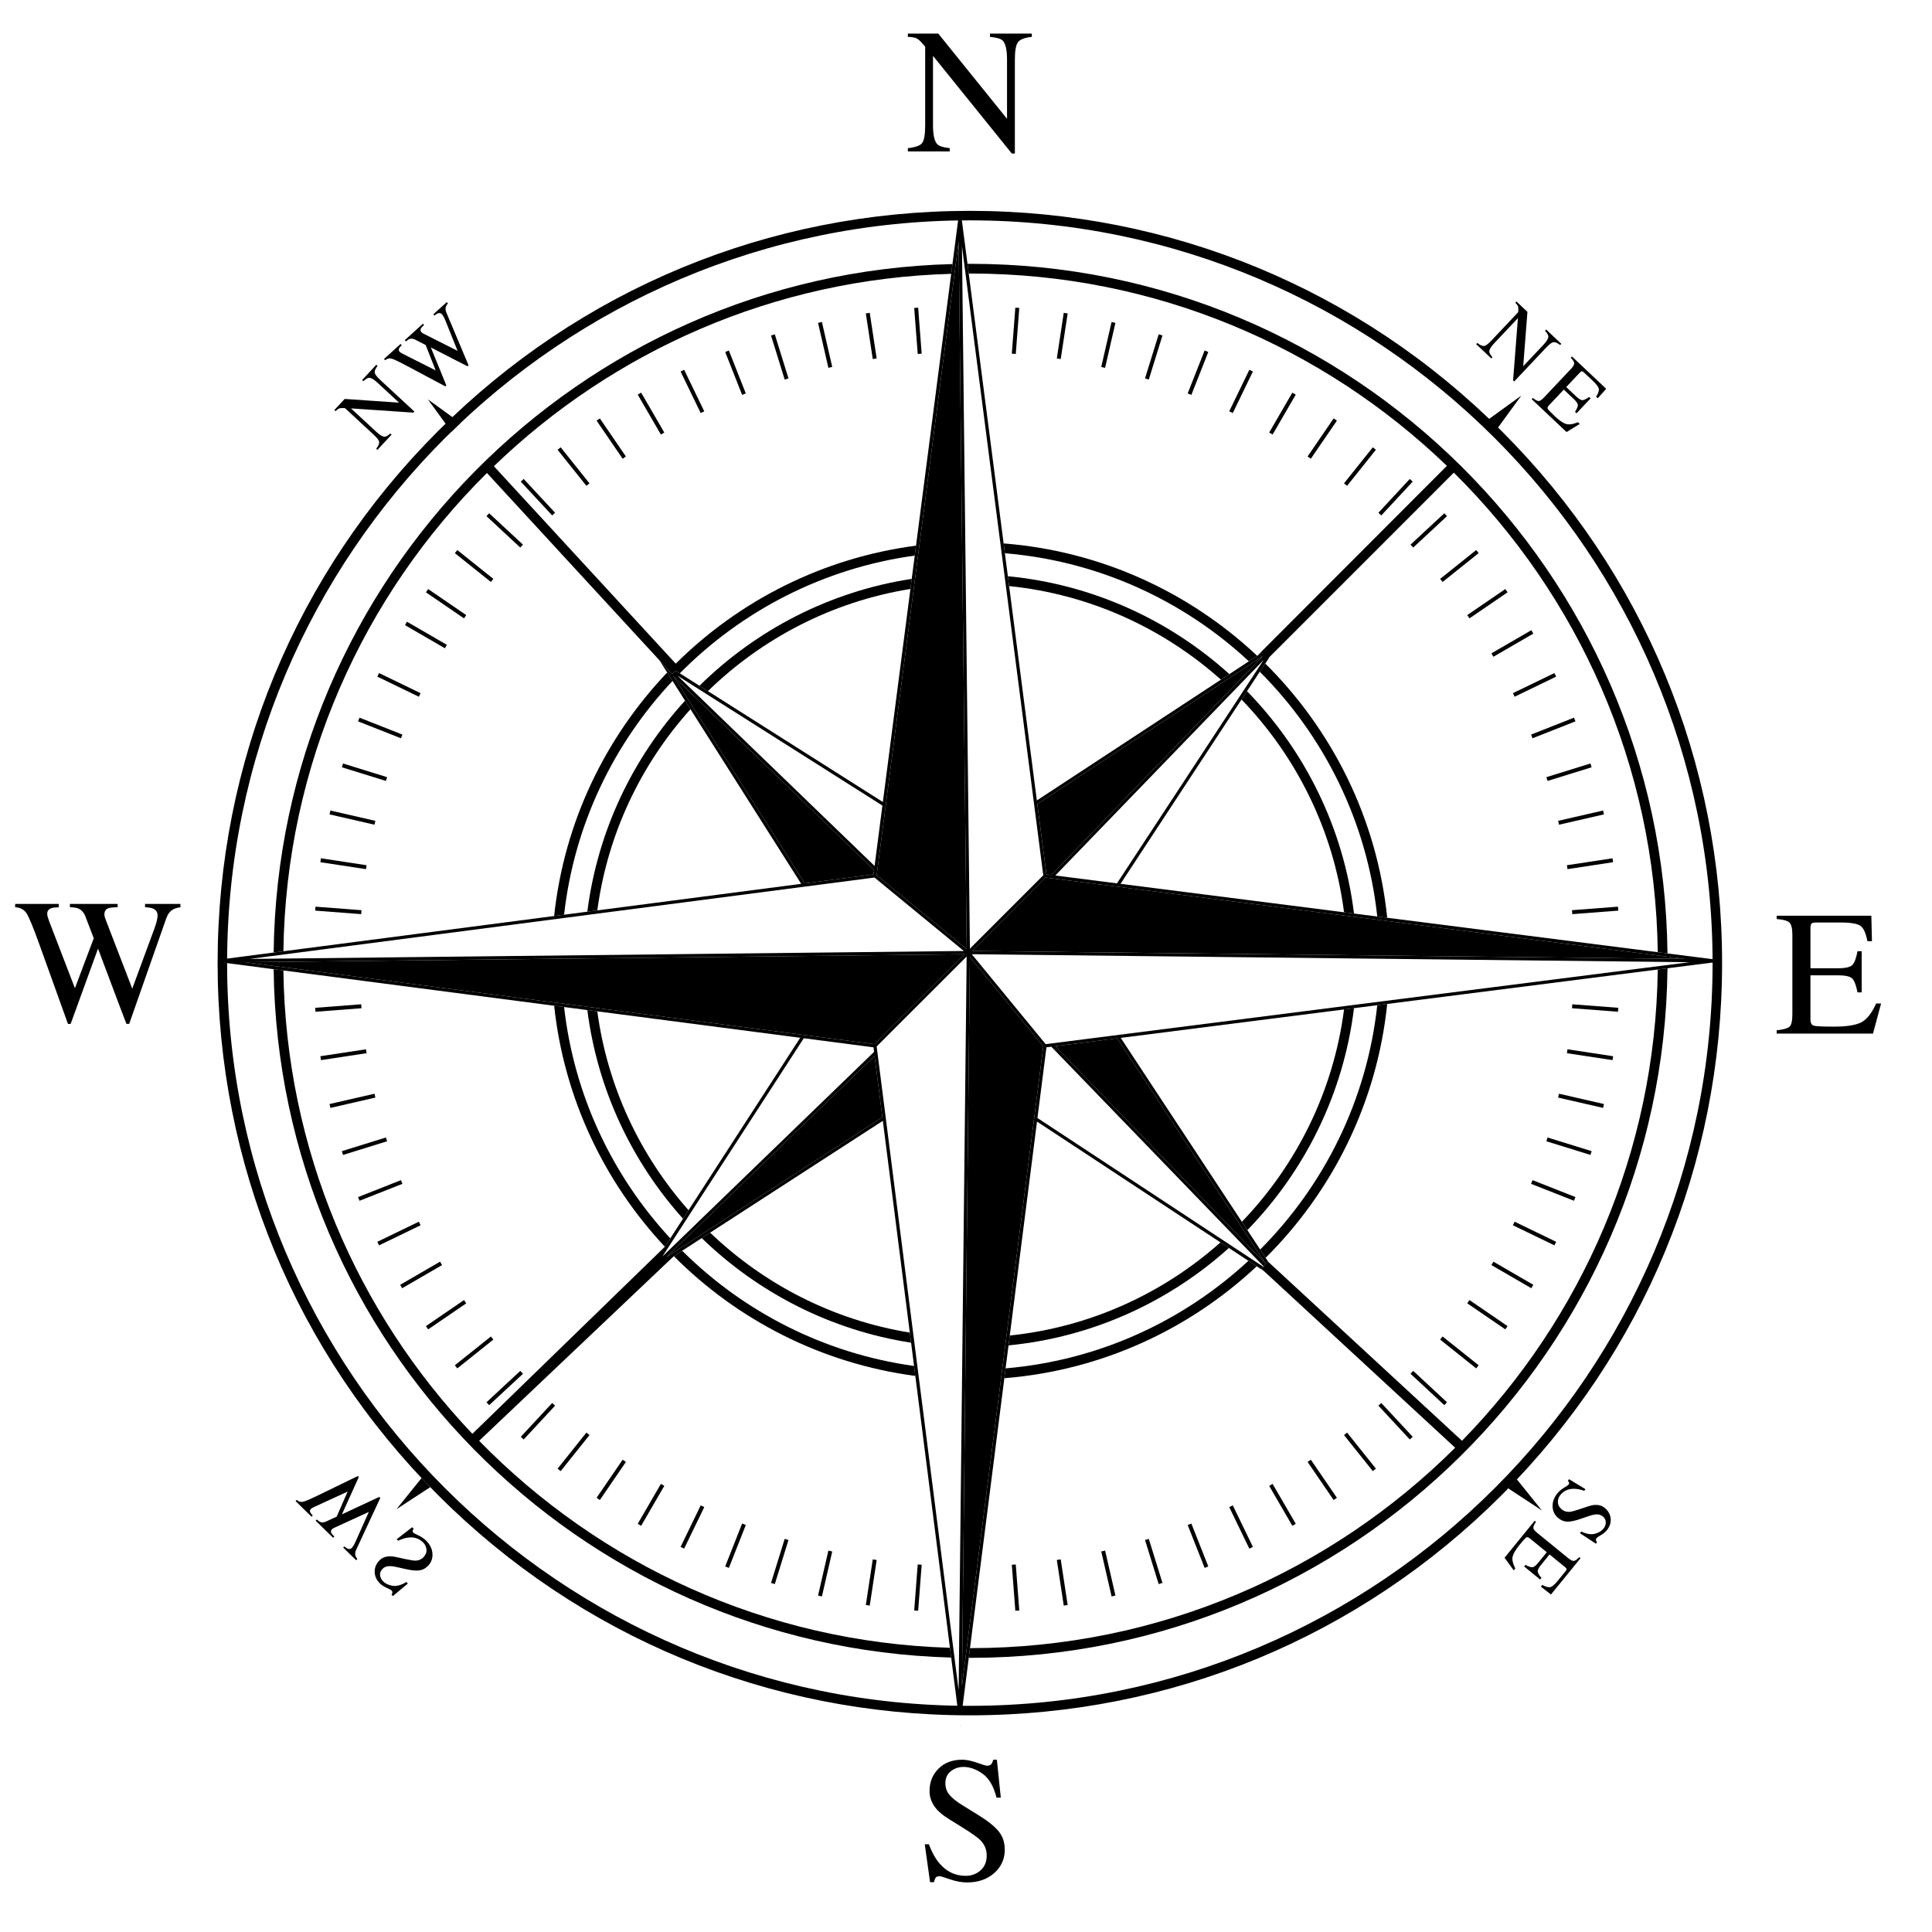 <svg version="1.1" xmlns="http://www.w3.org/2000/svg" xmlns:svg="http://www.w3.org/2000/svg" style="/*! width: 100vh; *//*! height: 100vh; */" width="200" height="200" viewBox="1100 1000 3900 2300">
  <g transform="matrix(1.333,0,0,-1.333,0,4266.667)">
    <g transform="scale(0.1)">
      <path d="m 9322.2,15002.4 414.24,1139.8 312.46,-831.2 118,-308.6 h 41.7 l 170.8,486.8 108.9,310.5 282.7,804.3 c 22.8,62.4 56.9,106.2 102.7,131.8 25.3,15 62.3,26 110.7,33.1 v 49.9 h -535.7 v -49.9 c 52.8,-1.7 92.1,-8.5 118.6,-19.5 47.5,-19.6 71,-54.1 71,-104.4 0,-14 -2.1,-32.5 -6.5,-55.2 -7,-40.4 -20,-86.8 -39.4,-138.4 L 10254.9,15536 9865,16547.7 c -14.13,36.6 -22.99,61.2 -26.41,73.1 -3.51,11.7 -5.35,25.6 -5.35,41.7 0,45.8 20.17,76.9 60.62,91.8 25.53,9 72.03,13.7 139.64,14.6 v 49.9 H 9311 v -49.9 c 57.21,-0.9 99.8,-7.4 127.68,-19.5 47.67,-20.2 83.05,-60.6 106.83,-120 l 126.32,-330.8 -285.1,-756 -390.26,1014.1 c -9.65,26.6 -16.95,48 -21.73,64.7 -4.78,16.7 -7.31,33.9 -7.31,51.4 0,39.4 20.37,66.6 60.81,81.5 22.62,8 60.93,12.9 114.53,14.6 v 49.9 h -661.12 v -49.9 c 79.13,-4.4 137.42,-36.2 174.66,-95.4 37.23,-59.1 103.02,-219.2 196.49,-479.6 l 227.59,-632.8 200.98,-558.7 h 40.83" style="fill:currentColor;fill-opacity:1;fill-rule:nonzero;stroke:none" id="path14"/>
      <path d="m 36428.5,15020.6 c -86.9,-40 -222.1,-59.9 -405.1,-59.9 -168.7,0 -270.1,5 -304,14.6 -33.8,9.6 -50.8,41.4 -50.8,94.8 v 667.8 h 416.3 c 114.3,0 187,-17 218.6,-50.5 31.6,-33.9 57.6,-103.1 77.7,-207.6 h 63.4 v 623 h -63.4 c -19.2,-103.9 -44.7,-172.8 -76.4,-207 -31.5,-33.7 -105,-51.2 -219.9,-51.2 h -416.3 v 601.8 c 0,35.4 4.7,59.6 14,72 9.2,12.9 33.6,19.3 73.4,19.3 h 367 c 158.3,0 260,-17.9 305.7,-52.8 45.8,-34.5 79.7,-111.5 102.8,-230.6 h 68.5 l -9.2,386.1 h -1433.2 v -50.3 c 99.9,-7.1 164.6,-25.4 193.7,-54.5 28.9,-29.6 43.6,-92.3 43.6,-187.9 v -1199.5 c 0,-101.9 -15,-164.7 -44.5,-189.6 -29.3,-25 -93.6,-42.4 -192.8,-53.2 v -49.9 h 1458.1 l 122.6,455.5 h -75 c -69.5,-153.6 -147.7,-250.2 -234.8,-290.4" style="fill:currentColor;fill-opacity:1;fill-rule:nonzero;stroke:none" id="path16"/>
      <path d="m 22634.1,28264.2 c -97.5,10.3 -160.4,30.7 -188.3,59.4 -43.2,45.1 -64.8,140.6 -64.8,287.8 v 1050.5 l 1193.6,-1479.3 h 46.1 v 1420.2 c 0,141.1 17.1,231.6 51.3,271.2 34.2,39.5 102.6,64.5 205.6,75.2 v 49.9 h -633.8 v -49.9 c 99.2,-8.9 163.5,-27.5 192.5,-56.3 43.8,-44.5 65.7,-140.4 65.7,-287.9 v -896.4 l -1041.3,1290.5 h -460.3 v -49.9 c 55.4,-1.7 97,-8.2 124.4,-19.3 27.8,-10.9 61.3,-39.6 100.8,-86.1 l 36.9,-43.5 v -1188.2 c 0,-142.7 -15.8,-233.1 -47.4,-272 -31.4,-39.2 -103.1,-64.5 -214.7,-75.9 v -49.9 h 633.7 v 49.9" style="fill:currentColor;fill-opacity:1;fill-rule:nonzero;stroke:none" id="path18"/>
      <path d="m 22877.1,2100.9 c -158.7,0 -291.5,62.8 -398.4,188.6 -61.5,72 -114.9,168.6 -160.5,289.8 h -61.9 l 80.2,-574.5 h 59.5 c 3.5,22 10.8,42.3 21.5,62 11.1,19.3 32.3,28.8 64.1,28.8 13.1,0 65.1,-15.6 156.1,-47.3 90.8,-31.4 177.9,-47.4 261.4,-47.4 166.1,0 302.4,47.4 409.2,142.1 106.5,94.7 159.7,213.2 159.7,354.3 0,105.5 -29.7,197.1 -89.8,274.1 -61,76.5 -165.4,160.3 -313.7,251.5 l -236.9,146.4 c -88.8,54.3 -154,106.7 -196.1,156.9 -42,48.9 -63,108 -63,177.5 0,77.3 27.6,138 82.1,181.4 55.1,43.1 119.4,64.9 193.2,64.9 94.8,0 190.7,-34.3 287.8,-102.7 97.1,-68.4 167.5,-189.2 211.4,-362.1 h 64.7 l -59.4,574.2 h -55.4 c -7,-28.9 -16.8,-51.3 -29.6,-67.1 -12.7,-15.9 -35.8,-23.7 -69.1,-23.7 -12.4,0 -61.7,15.2 -148,45.6 -86.8,30.2 -160.7,45.2 -222.2,45.2 -149.3,0 -269.2,-44.9 -359.5,-135.5 -90.6,-90.4 -135.9,-203.7 -135.9,-339.9 0,-102.7 38.4,-196.7 114.6,-281.9 41.4,-44.6 96.6,-89.5 165.9,-133 l 230,-143.6 c 132.5,-82.7 219.1,-144.3 260.4,-185.7 63,-65.2 94.7,-141.4 94.7,-229.2 0,-97.6 -31.5,-173.5 -94.2,-228 -62.4,-54.5 -137,-81.7 -222.9,-81.7" style="fill:currentColor;fill-opacity:1;fill-rule:nonzero;stroke:none" id="path20"/>
      <path d="m 13025.2,16717.6 696.6,-53.3 4.6,59.7 -696.6,53.4 -4.6,-59.8" style="fill:currentColor;fill-opacity:1;fill-rule:nonzero;stroke:none" id="path22"/>
      <path d="m 13103.7,17450.7 690.7,-104.9 8.9,59.1 -690.7,105 -8.9,-59.2" style="fill:currentColor;fill-opacity:1;fill-rule:nonzero;stroke:none" id="path24"/>
      <path d="m 13242.1,18175 681,-156.4 13.3,58.4 -680.9,156.3 -13.4,-58.3" style="fill:currentColor;fill-opacity:1;fill-rule:nonzero;stroke:none" id="path26"/>
      <path d="m 13429.1,18888.3 667.3,-206.9 17.8,57.2 -667.3,206.9 -17.8,-57.2" style="fill:currentColor;fill-opacity:1;fill-rule:nonzero;stroke:none" id="path28"/>
      <path d="m 13674.2,19583.9 649.9,-256.5 22.1,55.8 -649.9,256.4 -22.1,-55.7" style="fill:currentColor;fill-opacity:1;fill-rule:nonzero;stroke:none" id="path30"/>
      <path d="m 13966.1,20261.1 628.9,-304.4 26.1,53.9 -628.8,304.4 -26.2,-53.9" style="fill:currentColor;fill-opacity:1;fill-rule:nonzero;stroke:none" id="path32"/>
      <path d="m 14385,21041 604.4,-350.5 30,51.9 -604.4,350.4 -30,-51.8" style="fill:currentColor;fill-opacity:1;fill-rule:nonzero;stroke:none" id="path34"/>
      <path d="m 14702.2,21537.8 576.6,-394.5 33.8,49.5 -576.6,394.4 -33.8,-49.4" style="fill:currentColor;fill-opacity:1;fill-rule:nonzero;stroke:none" id="path36"/>
      <path d="m 15140,22130.9 545.7,-436.1 37.4,46.8 -545.7,436.1 -37.4,-46.8" style="fill:currentColor;fill-opacity:1;fill-rule:nonzero;stroke:none" id="path38"/>
      <path d="m 16131,22215.7 40.7,43.9 -511.9,475.4 -40.7,-43.9 511.9,-475.4" style="fill:currentColor;fill-opacity:1;fill-rule:nonzero;stroke:none" id="path40"/>
      <path d="m 16614.1,22701.9 43.9,40.8 -475.4,512 -43.9,-40.8 475.4,-512" style="fill:currentColor;fill-opacity:1;fill-rule:nonzero;stroke:none" id="path42"/>
      <path d="m 17178.9,23188 -436.2,545.8 -46.8,-37.5 436.2,-545.7 46.8,37.4" style="fill:currentColor;fill-opacity:1;fill-rule:nonzero;stroke:none" id="path44"/>
      <path d="m 17730.3,23594.9 -394.4,576.6 -49.5,-33.8 394.5,-576.6 49.4,33.8" style="fill:currentColor;fill-opacity:1;fill-rule:nonzero;stroke:none" id="path46"/>
      <path d="m 18311.9,23957.3 -350.5,604.3 -51.8,-30 350.5,-604.4 51.8,30.1" style="fill:currentColor;fill-opacity:1;fill-rule:nonzero;stroke:none" id="path48"/>
      <path d="m 18916.9,24278.7 -304.3,628.9 -53.9,-26.2 304.3,-628.8 53.9,26.1" style="fill:currentColor;fill-opacity:1;fill-rule:nonzero;stroke:none" id="path50"/>
      <path d="m 19546.2,24549.6 -256.4,649.8 -55.7,-22 256.4,-649.9 55.7,22.1" style="fill:currentColor;fill-opacity:1;fill-rule:nonzero;stroke:none" id="path52"/>
      <path d="m 20192.3,24777.3 -207,667.3 -57.2,-17.8 207,-667.2 57.2,17.7" style="fill:currentColor;fill-opacity:1;fill-rule:nonzero;stroke:none" id="path54"/>
      <path d="m 20855,24950.6 -156.3,681 -58.4,-13.4 156.4,-680.9 58.3,13.3" style="fill:currentColor;fill-opacity:1;fill-rule:nonzero;stroke:none" id="path56"/>
      <path d="m 21527.9,25079.4 -104.9,690.7 -59.2,-9 104.9,-690.7 59.2,9" style="fill:currentColor;fill-opacity:1;fill-rule:nonzero;stroke:none" id="path58"/>
      <path d="m 22209.4,25151.9 -53.4,696.6 -59.7,-4.6 53.4,-696.6 59.7,4.6" style="fill:currentColor;fill-opacity:1;fill-rule:nonzero;stroke:none" id="path60"/>
      <path d="m 23574.5,25151.9 59.8,-4.6 53.3,696.6 -59.7,4.6 -53.4,-696.6" style="fill:currentColor;fill-opacity:1;fill-rule:nonzero;stroke:none" id="path62"/>
      <path d="m 24256,25079.4 59.2,-9 105,690.7 -59.2,9 -105,-690.7" style="fill:currentColor;fill-opacity:1;fill-rule:nonzero;stroke:none" id="path64"/>
      <path d="m 24928.9,24950.6 58.4,-13.3 156.3,681 -58.4,13.3 -156.3,-681" style="fill:currentColor;fill-opacity:1;fill-rule:nonzero;stroke:none" id="path66"/>
      <path d="m 25591.7,24777.3 57.2,-17.7 206.9,667.3 -57.2,17.7 -206.9,-667.3" style="fill:currentColor;fill-opacity:1;fill-rule:nonzero;stroke:none" id="path68"/>
      <path d="m 26237.7,24549.6 55.8,-22.1 256.4,650 -55.7,22 -256.5,-649.9" style="fill:currentColor;fill-opacity:1;fill-rule:nonzero;stroke:none" id="path70"/>
      <path d="m 26867,24278.8 53.9,-26.2 304.4,628.9 -53.9,26.1 -304.4,-628.8" style="fill:currentColor;fill-opacity:1;fill-rule:nonzero;stroke:none" id="path72"/>
      <path d="m 27874.4,24531.6 -51.9,30.1 -350.4,-604.4 51.8,-30.1 350.5,604.4" style="fill:currentColor;fill-opacity:1;fill-rule:nonzero;stroke:none" id="path74"/>
      <path d="m 28497.5,24137.7 -49.4,33.8 -394.5,-576.6 49.4,-33.8 394.5,576.6" style="fill:currentColor;fill-opacity:1;fill-rule:nonzero;stroke:none" id="path76"/>
      <path d="m 29088,23696.4 -46.8,37.4 -436.1,-545.8 46.7,-37.4 436.2,545.8" style="fill:currentColor;fill-opacity:1;fill-rule:nonzero;stroke:none" id="path78"/>
      <path d="m 29645.2,23213.9 -43.8,40.8 -475.4,-512 43.8,-40.7 475.4,511.9" style="fill:currentColor;fill-opacity:1;fill-rule:nonzero;stroke:none" id="path80"/>
      <path d="m 30124.2,22735 -512,-475.4 40.7,-43.8 512,475.3 -40.7,43.9" style="fill:currentColor;fill-opacity:1;fill-rule:nonzero;stroke:none" id="path82"/>
      <path d="m 30098.3,21694.8 545.7,436.2 -37.4,46.8 -545.8,-436.2 37.5,-46.8" style="fill:currentColor;fill-opacity:1;fill-rule:nonzero;stroke:none" id="path84"/>
      <path d="m 30505.1,21143.4 576.7,394.5 -33.9,49.4 -576.6,-394.5 33.8,-49.4" style="fill:currentColor;fill-opacity:1;fill-rule:nonzero;stroke:none" id="path86"/>
      <path d="m 30867.5,20561.9 604.4,350.5 -30,51.7 -604.4,-350.5 30,-51.7" style="fill:currentColor;fill-opacity:1;fill-rule:nonzero;stroke:none" id="path88"/>
      <path d="m 31189,19956.8 628.8,304.3 -26.1,53.9 -628.8,-304.3 26.1,-53.9" style="fill:currentColor;fill-opacity:1;fill-rule:nonzero;stroke:none" id="path90"/>
      <path d="m 31459.8,19327.5 649.9,256.4 -22,55.8 -649.9,-256.5 22,-55.7" style="fill:currentColor;fill-opacity:1;fill-rule:nonzero;stroke:none" id="path92"/>
      <path d="m 31687.6,18681.4 667.2,207 -17.7,57.2 -667.3,-207 17.8,-57.2" style="fill:currentColor;fill-opacity:1;fill-rule:nonzero;stroke:none" id="path94"/>
      <path d="m 31860.9,18018.7 680.9,156.3 -13.3,58.4 -680.9,-156.3 13.3,-58.4" style="fill:currentColor;fill-opacity:1;fill-rule:nonzero;stroke:none" id="path96"/>
      <path d="m 31989.6,17345.8 690.7,105 -8.9,59.1 -690.8,-104.9 9,-59.2" style="fill:currentColor;fill-opacity:1;fill-rule:nonzero;stroke:none" id="path98"/>
      <path d="m 32062.2,16664.3 696.6,53.4 -4.6,59.7 -696.6,-53.3 4.6,-59.8" style="fill:currentColor;fill-opacity:1;fill-rule:nonzero;stroke:none" id="path100"/>
      <path d="m 32758.8,15245.8 -696.6,53.4 -4.6,-59.8 696.6,-53.3 4.6,59.7" style="fill:currentColor;fill-opacity:1;fill-rule:nonzero;stroke:none" id="path102"/>
      <path d="m 32680.3,14512.7 -690.7,105 -8.9,-59.2 690.7,-105 8.9,59.2" style="fill:currentColor;fill-opacity:1;fill-rule:nonzero;stroke:none" id="path104"/>
      <path d="m 32541.9,13788.5 -681,156.3 -13.3,-58.4 680.9,-156.3 13.4,58.4" style="fill:currentColor;fill-opacity:1;fill-rule:nonzero;stroke:none" id="path106"/>
      <path d="m 32354.9,13075.1 -667.3,206.9 -17.8,-57.2 667.4,-206.9 17.7,57.2" style="fill:currentColor;fill-opacity:1;fill-rule:nonzero;stroke:none" id="path108"/>
      <path d="m 32109.8,12379.6 -650,256.4 -22,-55.7 649.9,-256.5 22.1,55.8" style="fill:currentColor;fill-opacity:1;fill-rule:nonzero;stroke:none" id="path110"/>
      <path d="m 31817.8,11702.3 -628.8,304.4 -26.1,-53.9 628.8,-304.4 26.1,53.9" style="fill:currentColor;fill-opacity:1;fill-rule:nonzero;stroke:none" id="path112"/>
      <path d="m 31471.9,11051.2 -604.4,350.4 -30,-51.8 604.4,-350.5 30,51.9" style="fill:currentColor;fill-opacity:1;fill-rule:nonzero;stroke:none" id="path114"/>
      <path d="m 31081.8,10425.6 -576.6,394.5 -33.8,-49.4 576.6,-394.5 33.8,49.4" style="fill:currentColor;fill-opacity:1;fill-rule:nonzero;stroke:none" id="path116"/>
      <path d="m 30644.1,9832.4 -545.8,436.2 -37.4,-46.8 545.8,-436.2 37.4,46.8" style="fill:currentColor;fill-opacity:1;fill-rule:nonzero;stroke:none" id="path118"/>
      <path d="m 29612.2,9703.9 512,-475.4 40.7,43.8 -511.9,475.4 -40.8,-43.8" style="fill:currentColor;fill-opacity:1;fill-rule:nonzero;stroke:none" id="path120"/>
      <path d="m 29645.3,8749.5 -475.4,512 -43.9,-40.7 475.4,-512 43.9,40.7" style="fill:currentColor;fill-opacity:1;fill-rule:nonzero;stroke:none" id="path122"/>
      <path d="m 29088.1,8267.1 -436.2,545.8 -46.8,-37.5 436.2,-545.7 46.8,37.4" style="fill:currentColor;fill-opacity:1;fill-rule:nonzero;stroke:none" id="path124"/>
      <path d="m 28497.5,7825.7 -394.4,576.7 -49.4,-33.8 394.4,-576.7 49.4,33.8" style="fill:currentColor;fill-opacity:1;fill-rule:nonzero;stroke:none" id="path126"/>
      <path d="m 27874.4,7431.8 -350.5,604.4 -51.8,-30 350.5,-604.4 51.8,30" style="fill:currentColor;fill-opacity:1;fill-rule:nonzero;stroke:none" id="path128"/>
      <path d="m 27225.4,7082 -304.4,628.9 -53.9,-26.2 304.3,-628.8 54,26.1" style="fill:currentColor;fill-opacity:1;fill-rule:nonzero;stroke:none" id="path130"/>
      <path d="m 26550,6786 -256.5,649.9 -55.7,-22 256.4,-649.9 55.8,22" style="fill:currentColor;fill-opacity:1;fill-rule:nonzero;stroke:none" id="path132"/>
      <path d="m 25855.9,6536.6 -207,667.3 -57.2,-17.8 207,-667.2 57.2,17.7" style="fill:currentColor;fill-opacity:1;fill-rule:nonzero;stroke:none" id="path134"/>
      <path d="m 25143.7,6345.2 -156.4,680.9 -58.3,-13.3 156.3,-680.9 58.4,13.3" style="fill:currentColor;fill-opacity:1;fill-rule:nonzero;stroke:none" id="path136"/>
      <path d="m 24420.2,6202.3 -105,690.8 -59.1,-9 105,-690.7 59.1,8.9" style="fill:currentColor;fill-opacity:1;fill-rule:nonzero;stroke:none" id="path138"/>
      <path d="m 23687.7,6119.5 -53.4,696.6 -59.7,-4.6 53.3,-696.6 59.8,4.6" style="fill:currentColor;fill-opacity:1;fill-rule:nonzero;stroke:none" id="path140"/>
      <path d="m 22209.5,6811.5 -59.8,4.6 -53.4,-696.6 59.8,-4.6 53.4,696.6" style="fill:currentColor;fill-opacity:1;fill-rule:nonzero;stroke:none" id="path142"/>
      <path d="m 21528,6884.1 -59.2,8.9 -105,-690.7 59.2,-8.9 105,690.7" style="fill:currentColor;fill-opacity:1;fill-rule:nonzero;stroke:none" id="path144"/>
      <path d="m 20855.1,7012.8 -58.4,13.3 -156.3,-680.9 58.4,-13.4 156.3,681" style="fill:currentColor;fill-opacity:1;fill-rule:nonzero;stroke:none" id="path146"/>
      <path d="m 20192.3,7186.1 -57.2,17.8 -206.9,-667.3 57.2,-17.8 206.9,667.3" style="fill:currentColor;fill-opacity:1;fill-rule:nonzero;stroke:none" id="path148"/>
      <path d="m 19546.3,7413.9 -55.8,22 -256.4,-649.9 55.8,-22 256.4,649.9" style="fill:currentColor;fill-opacity:1;fill-rule:nonzero;stroke:none" id="path150"/>
      <path d="m 18917,7684.7 -53.9,26.2 -304.4,-628.9 53.9,-26.1 304.4,628.8" style="fill:currentColor;fill-opacity:1;fill-rule:nonzero;stroke:none" id="path152"/>
      <path d="m 17961.5,7401.8 350.4,604.4 -51.8,30 -350.5,-604.4 51.9,-30" style="fill:currentColor;fill-opacity:1;fill-rule:nonzero;stroke:none" id="path154"/>
      <path d="m 17286.5,7825.7 49.4,-33.8 394.5,576.6 -49.5,33.8 -394.4,-576.6" style="fill:currentColor;fill-opacity:1;fill-rule:nonzero;stroke:none" id="path156"/>
      <path d="m 16696,8267.1 46.8,-37.5 436.1,545.8 -46.7,37.4 -436.2,-545.7" style="fill:currentColor;fill-opacity:1;fill-rule:nonzero;stroke:none" id="path158"/>
      <path d="m 16138.8,8749.5 43.8,-40.7 475.4,511.9 -43.8,40.8 -475.4,-512" style="fill:currentColor;fill-opacity:1;fill-rule:nonzero;stroke:none" id="path160"/>
      <path d="m 15659.8,9228.4 512,475.4 -40.7,43.9 -512,-475.4 40.7,-43.9" style="fill:currentColor;fill-opacity:1;fill-rule:nonzero;stroke:none" id="path162"/>
      <path d="m 15685.7,10268.6 -545.7,-436.2 37.4,-46.8 545.8,436.2 -37.5,46.8" style="fill:currentColor;fill-opacity:1;fill-rule:nonzero;stroke:none" id="path164"/>
      <path d="m 15278.9,10820 -576.7,-394.4 33.8,-49.4 576.7,394.4 -33.8,49.4" style="fill:currentColor;fill-opacity:1;fill-rule:nonzero;stroke:none" id="path166"/>
      <path d="m 14916.5,11401.6 -604.4,-350.5 30,-51.8 604.4,350.5 -30,51.8" style="fill:currentColor;fill-opacity:1;fill-rule:nonzero;stroke:none" id="path168"/>
      <path d="m 14595,12006.7 -628.9,-304.4 26.2,-53.9 628.8,304.4 -26.1,53.9" style="fill:currentColor;fill-opacity:1;fill-rule:nonzero;stroke:none" id="path170"/>
      <path d="m 14324.1,12636 -649.8,-256.5 22,-55.7 649.9,256.4 -22.1,55.8" style="fill:currentColor;fill-opacity:1;fill-rule:nonzero;stroke:none" id="path172"/>
      <path d="m 14096.4,13282 -667.3,-206.9 17.8,-57.3 667.3,207 -17.8,57.2" style="fill:currentColor;fill-opacity:1;fill-rule:nonzero;stroke:none" id="path174"/>
      <path d="m 13923.1,13944.8 -680.9,-156.4 13.3,-58.4 680.9,156.4 -13.3,58.4" style="fill:currentColor;fill-opacity:1;fill-rule:nonzero;stroke:none" id="path176"/>
      <path d="m 13794.4,14617.6 -690.7,-104.9 8.9,-59.2 690.7,105 -8.9,59.1" style="fill:currentColor;fill-opacity:1;fill-rule:nonzero;stroke:none" id="path178"/>
      <path d="m 13721.8,15299.1 -696.6,-53.3 4.6,-59.8 696.6,53.4 -4.6,59.7" style="fill:currentColor;fill-opacity:1;fill-rule:nonzero;stroke:none" id="path180"/>
      <path d="m 30391.8,8689 -2933.3,2709.5 -4.3,4 -66.4,-72 -4.9,-5.4 -28.5,-30.8 35.1,-32.4 2898.9,-2677.9 c -1883.3,-1874.5 -4478,-3034.8 -7338.6,-3034.8 -2.8,0 -5.7,0.1 -8.6,0.1 l -18.6,-146.9 c 9,0 18.1,-0.3 27.2,-0.3 5782.6,0 10492.9,4674 10553.8,10442.5 l -147.3,-18.8 C 33321.7,13052.4 32197.1,10537.1 30391.8,8689" style="fill:currentColor;fill-opacity:1;fill-rule:nonzero;stroke:none" id="path182"/>
      <path d="m 12396.1,16083 147.5,19.2 c 38.8,2828.1 1210.9,5387.3 3082.4,7242.7 l 2613,-2837.2 190.2,-206.5 54.6,50.3 63.2,-40.1 c 936.5,946.8 2175.1,1592.9 3557.6,1782.4 l 19.4,150.6 c -1410.2,-184.2 -2676.4,-831.9 -3638.8,-1786.7 l -2754,2989.9 c 1807.1,1742.1 4240.6,2838.5 6925.4,2913.2 l 19.2,148 C 17023.5,26364.1 12462.7,21753.9 12396.1,16083" style="fill:currentColor;fill-opacity:1;fill-rule:nonzero;stroke:none" id="path184"/>
      <path d="m 22656.6,5406.3 -18.8,148 c -2789.6,82.5 -5306.6,1268.1 -7129.9,3134.5 l 2948.4,2796.3 -210.1,-57.7 74.3,200.1 -2914.9,-2833.1 c -1742.7,1834.5 -2824.5,4301.9 -2862,7017.2 l -147.5,19.2 c 67,-5664.3 4617.4,-10269.8 10260.5,-10424.5" style="fill:currentColor;fill-opacity:1;fill-rule:nonzero;stroke:none" id="path186"/>
      <path d="m 22949.8,26512.3 c -15.5,0 -30.9,-0.5 -46.3,-0.6 l 19,-146.9 c 9.1,0 18.2,0.3 27.3,0.3 2797.7,0 5340.9,-1110 7213.1,-2912.2 l -2872.4,-2877 77.4,50.8 43.8,-166.4 62.7,95.6 2793.9,2794.1 c 1877.7,-1858.9 3052.8,-4425.6 3088,-7261.8 l 147.3,-18.8 c -60.5,5768.6 -4771,10442.9 -10553.8,10442.9" style="fill:currentColor;fill-opacity:1;fill-rule:nonzero;stroke:none" id="path188"/>
      <path d="m 34246.2,15844.8 c 26.1,26 42.9,42.8 42.9,42.8 0,0 -0.5,20.8 -1.4,56.8 l -40.4,-5.2 c 0,-31.6 -0.8,-62.9 -1.1,-94.4" style="fill:#7e7050;fill-opacity:1;fill-rule:nonzero;stroke:none" id="path190"/>
      <path d="m 28605.7,15221 c -160.6,-1240.3 -720.6,-2356.4 -1547.1,-3215.5 l 83.1,-126.1 c 869,893.1 1455.1,2061.6 1614.6,3360.9 l -150.6,-19.3" style="fill:currentColor;fill-opacity:1;fill-rule:nonzero;stroke:none" id="path192"/>
      <path d="m 17297.5,16721.3 c 156.3,1162.1 662.7,2214.5 1410.8,3046.4 l -82.1,129.4 c -791.3,-867.4 -1324,-1973.4 -1480,-3195.5 l 151.3,19.7" style="fill:currentColor;fill-opacity:1;fill-rule:nonzero;stroke:none" id="path194"/>
      <path d="m 18678.8,12180.7 c -731.5,826.4 -1226.8,1865.4 -1381.2,3011.6 l -151.2,19.6 c 154,-1205.7 675.1,-2297.9 1449,-3159.9 l 83.4,128.7" style="fill:currentColor;fill-opacity:1;fill-rule:nonzero;stroke:none" id="path196"/>
      <path d="m 27053.3,19914.5 c 829.6,-859.9 1391.6,-1978.4 1552.4,-3221.8 l 150.7,-19.1 c -159.7,1302.2 -748,2473.2 -1620.2,3367.2 l -82.9,-126.3" style="fill:currentColor;fill-opacity:1;fill-rule:nonzero;stroke:none" id="path198"/>
      <path d="m 26734.4,11693.3 c -868.6,-771.9 -1973.1,-1283.7 -3190.8,-1410.3 l -19,-149.6 c 1276.7,125.1 2434,661.9 3337.5,1475.8 l -127.7,84.1" style="fill:currentColor;fill-opacity:1;fill-rule:nonzero;stroke:none" id="path200"/>
      <path d="m 23534.1,21632.4 c 1224.6,-125.2 2335.1,-640 3207,-1417.1 l 127.8,83.9 c -906.7,819.2 -2070.4,1358.7 -3354,1482.3 l 19.2,-149.1" style="fill:currentColor;fill-opacity:1;fill-rule:nonzero;stroke:none" id="path202"/>
      <path d="m 18972.5,20041.7 c 822.2,800.9 1883.9,1356.4 3066.7,1546.9 l 19.8,153 c -1242.9,-190.5 -2357.7,-774.1 -3214.6,-1618.6 l 128.1,-81.3" style="fill:currentColor;fill-opacity:1;fill-rule:nonzero;stroke:none" id="path204"/>
      <path d="m 22030,10327.3 c -1163.3,189.4 -2208.8,732 -3024.1,1513.6 l -127.2,-82.4 c 850.1,-824.4 1948,-1394.7 3170.8,-1584.2 l -19.5,153" style="fill:currentColor;fill-opacity:1;fill-rule:nonzero;stroke:none" id="path206"/>
      <path d="m 18402.7,11754.5 c -873.2,943.9 -1456.5,2159 -1608.3,3503.3 l -150.6,19.6 c 150.3,-1403.7 760.8,-2671.2 1676.7,-3649.9 l 82.2,127" style="fill:currentColor;fill-opacity:1;fill-rule:nonzero;stroke:none" id="path208"/>
      <path d="m 29108.6,15285.1 c -155.8,-1436.8 -804.1,-2727.9 -1773.1,-3699.8 l 9.8,-15 72.7,-110.3 c 1011.8,1005.3 1687.6,2348.5 1841.3,3844.3 l -150.7,-19.2" style="fill:currentColor;fill-opacity:1;fill-rule:nonzero;stroke:none" id="path210"/>
      <path d="m 23469.9,22129.5 c 1421.1,-118.8 2707.1,-718.4 3694.4,-1636.4 l 126.2,82.8 c -1021.5,960.4 -2359.7,1586.1 -3839.8,1702.4 l 19.2,-148.8" style="fill:currentColor;fill-opacity:1;fill-rule:nonzero;stroke:none" id="path212"/>
      <path d="m 27157.3,11414.7 c -983.9,-912 -2263.3,-1508.3 -3677,-1628.9 l -18.9,-149.2 c 1472.4,118.3 2804,740.6 3822,1695.1 l -126.1,83" style="fill:currentColor;fill-opacity:1;fill-rule:nonzero;stroke:none" id="path214"/>
      <path d="m 22094.3,9822 c -1360.7,188.8 -2581.8,820.1 -3511.6,1744.9 l -126.4,-81.8 C 19419.8,10516.9 20693.5,9859 22113.5,9671 l -19.2,151" style="fill:currentColor;fill-opacity:1;fill-rule:nonzero;stroke:none" id="path216"/>
      <path d="m 16794.3,16655.7 c 153.5,1361.9 750.4,2590.9 1642.5,3540.1 l -81.1,127.9 c -935.6,-983.8 -1560,-2265.6 -1712,-3687.6 l 150.6,19.6" style="fill:currentColor;fill-opacity:1;fill-rule:nonzero;stroke:none" id="path218"/>
      <path d="m 27329.6,20335.4 c 972.5,-972.8 1623.1,-2266.7 1779.1,-3706.7 l 150.6,-19.2 c -153.8,1499.1 -832.2,2844.7 -1847.6,3850.8 l -82.1,-124.9" style="fill:currentColor;fill-opacity:1;fill-rule:nonzero;stroke:none" id="path220"/>
      <path d="m 24172.2,17257 3208.3,3319 -3419.7,-2244.2 137.7,-1065.4 73.7,-9.4" style="fill:currentColor;fill-opacity:1;fill-rule:nonzero;stroke:none" id="path222"/>
      <path d="m 18344.8,11471.4 3269.9,2117.3 -118.3,929.3 z" style="fill:currentColor;fill-opacity:1;fill-rule:nonzero;stroke:none" id="path224"/>
      <path d="m 24233.5,14664.6 3185.8,-3295.5 -2249.6,3414.6 z" style="fill:currentColor;fill-opacity:1;fill-rule:nonzero;stroke:none" id="path226"/>
      <path d="m 21479.9,17265.9 8.8,67.7 -3037.9,2932.4 1988.1,-3135.6 1041,135.5" style="fill:currentColor;fill-opacity:1;fill-rule:nonzero;stroke:none" id="path228"/>
      <path d="m 22789.9,4359.9 2.4,18.6 -4.8,0.2 z" style="fill:#7e6e4e;fill-opacity:1;fill-rule:nonzero;stroke:none" id="path230"/>
      <path d="m 22769.1,4911.8 -1241.3,9748.8 1363,1362.1 z m -4424.3,6559.6 3151.6,3046.6 118.3,-929.3 z m 2079.2,3313.5 1055.9,-137.5 8.8,-68.8 -3205.6,-3099.1 z m -8457.7,1151.3 10889.8,121.3 -1362.7,-1362.1 z m 9528.4,1282.4 1353.5,-1112.1 -10816.7,-120.5 z m -3043.9,3047.4 3037.9,-2932.4 -8.8,-67.7 -1041,-135.5 z m 3164,-1957.4 -118.3,-914.6 -2985.9,2882.1 z m 1154.6,8540.8 121.9,-10714.1 -1363.1,1119.3 z m 1281.5,-9596.7 -1111.1,-1111.5 -120.3,10638.3 z m 3329.6,3323.3 -3208.3,-3319 -73.7,9.4 -137.7,1065.4 z m -2213.7,-3445.6 -933.9,118.9 3154.8,3264 z m 8601.1,-1144.2 -10793.1,120.5 1.3,1.2 h -0.3 l 1109.9,1110.4 z m -9680.9,-1290.7 -1118.5,1362 10869.5,-120.9 z m 3332.3,-3326.4 -3185.8,3295.5 936.2,119.1 z M 22819.2,4977.8 22939.8,16015 24051,14662.2 Z m -5,-426.7 v 0 l 14,109.8 94.4,741.5 18.6,146.9 520.2,4087.3 18.9,149.2 44.3,347.6 19,149.6 412.3,3240.1 2778.5,-1829.8 127.7,-84.1 295.2,-194.5 126.1,-83 106.1,-69.8 -35.1,32.4 28.5,30.8 -3420.1,2252.3 136.2,1070 73.7,9.4 3215.1,-3326.3 66.4,72 4.3,-4 -40.5,61.5 -72.7,110.3 -9.8,15 -193.8,294.1 -83.1,126.1 -1834.6,2785.1 3381.7,430.4 150.6,19.3 352.3,44.8 150.7,19.2 4097,521.5 147.3,18.8 743.7,94.6 40.4,5.2 c -0.2,7.8 -0.4,15.9 -0.6,25.2 l -39.8,5.1 -52,6.6 v 0.1 l -691.7,88 -147.3,18.8 -2141.9,272.5 -1955.1,248.8 -150.6,19.2 -352.3,44.9 -150.7,19.1 -3384.7,430.8 1832.3,2791 82.9,126.3 193.4,294.6 82.1,124.9 62.7,95.6 -17.8,-17.8 -88.7,88.6 -77.4,-50.8 -126.2,-82.8 -295.4,-193.9 -127.8,-83.9 -2787.4,-1829.3 -419.6,3246.4 -19.2,149.1 -45,348 -19.2,148.8 -528.2,4086.5 -19,146.9 -88.8,686.9 v 1.4 h -0.2 l -6.8,53.1 -35.8,-1.4 -96.1,-742.9 -19.2,-148 -532.6,-4116.4 -19.4,-150.6 -45.6,-352.2 -19.8,-153 -417.4,-3226.2 -2649.3,1679.3 -128.1,81.3 -297.4,188.4 -63.2,40.1 -54.6,-50.3 -190.2,206.5 116.7,-184 81.1,-127.9 189.4,-298.7 82.1,-129.4 1676.8,-2644.4 -3087.6,-402 -151.3,-19.7 -351.9,-45.9 -150.6,-19.6 -4100.1,-533.9 -147.5,-19.2 -743.8,-96.9 -37.7,-53.4 v -0.1 l 37.8,-4.9 667.3,-86.9 76.4,-10 147.5,-19.2 4100.2,-534.2 150.6,-19.6 352,-45.9 151.2,-19.6 3072.5,-400.3 -1691.3,-2611.3 -83.4,-128.7 -192.7,-297.5 -82.2,-127 -191.5,-295.7 34.8,-36.2 292.5,189.5 126.4,81.8 296,191.6 127.2,82.4 779.7,504.9 1836,1188.8 408.4,-3207.3 19.5,-153 44.8,-352.3 19.2,-151 524.3,-4116.7 18.8,-148 94.8,-744.4 62.8,-110.8" style="fill:currentColor;fill-opacity:1;fill-rule:nonzero;stroke:none" id="path232"/>
      <path d="m 22891.3,16135.3 -121.9,10714.1 -1241.2,-9594.8 z" style="fill:currentColor;fill-opacity:1;fill-rule:nonzero;stroke:none" id="path234"/>
      <path d="M 22819.2,4977.8 24051,14662.2 22939.8,16015 Z" style="fill:currentColor;fill-opacity:1;fill-rule:nonzero;stroke:none" id="path236"/>
      <path d="m 22975.8,16107.9 h 0.3 l -1.3,-1.2 10793.1,-120.5 -9682.2,1232.1 -1109.9,-1110.4" style="fill:currentColor;fill-opacity:1;fill-rule:nonzero;stroke:none" id="path238"/>
      <path d="m 22856.1,16057.5 -10889.8,-121.3 9527.1,-1240.8 z" style="fill:currentColor;fill-opacity:1;fill-rule:nonzero;stroke:none" id="path240"/>
      <path d="M 22939,27170.6 C 16737,27170.6 11691.3,22125 11691.3,15923 11691.3,9721 16737,4675.3 22939,4675.3 c 6202,0 11247.6,5045.7 11247.6,11247.7 0,6202 -5045.6,11247.6 -11247.6,11247.6 z m 0,-22639.1 c -3042.8,0 -5903.5,1184.9 -8055,3336.5 -2151.6,2151.5 -3336.5,5012.2 -3336.5,8055 0,3042.8 1184.9,5903.5 3336.5,8055.1 2151.5,2151.5 5012.2,3336.4 8055,3336.4 3042.8,0 5903.5,-1184.9 8055,-3336.4 2151.6,-2151.6 3336.5,-5012.3 3336.5,-8055.1 0,-3042.8 -1184.9,-5903.5 -3336.5,-8055 C 28842.4,5716.4 25981.8,4531.5 22939,4531.5" style="fill:currentColor;fill-opacity:1;fill-rule:nonzero;stroke:none" id="path242"/>
      <path d="m 31159.3,6937.3 c 11.6,46.1 46.1,104.3 103.2,174.4 52.8,64.8 86.4,102.1 100.7,112 14.3,10 32,6.4 52.8,-10.5 l 260,-211.9 -130,-159.7 c -35.7,-43.8 -65.1,-66.3 -88,-67.9 -23.1,-1.3 -58.1,10.7 -105.1,36.1 l -19.8,-24.3 242.6,-197.7 19.8,24.3 c -34.5,40.4 -53.3,72 -56.7,95 -3.4,22.8 12.8,56.6 48.7,100.6 l 130,159.8 234.4,-191 c 13.8,-11.2 21.7,-20.7 23.7,-28.2 2.1,-7.6 -3,-19 -15.4,-34.3 l -114.7,-140.8 c -49.5,-60.7 -88.2,-94 -116.1,-100.5 -27.7,-6.6 -68.3,4.8 -121.9,33.7 l -21.4,-26.2 153.2,-119 447.8,549.8 -19.6,16 c -34,-36.1 -61.3,-55.1 -81.7,-57 -20.6,-1.7 -49.6,12.5 -86.8,42.9 l -467.1,380.5 c -39.7,32.4 -59.4,58 -59.9,77.2 -0.6,19.2 12.7,49.4 39.5,90.9 l -19.4,15.8 -455.5,-559.4 139,-191.6 23.4,28.8 c -38.1,75.4 -51.3,136 -39.7,182.2" style="fill:currentColor;fill-opacity:1;fill-rule:nonzero;stroke:none" id="path244"/>
      <path d="m 31882.1,7869.3 c 49.6,60.9 115.5,91.9 197.9,93 47.3,0.8 101.6,-9.4 163,-30.3 l 19.3,23.7 -248.7,151.5 -18.6,-22.8 c 7.5,-8.3 13.1,-17.6 17.4,-27.9 4.1,-10.4 1.1,-21.6 -8.8,-33.8 -4.1,-5 -26.4,-20 -67.2,-44.8 -40.6,-24.9 -74,-53.3 -100.1,-85.3 -51.9,-63.7 -76,-131.1 -72.5,-202.1 3.6,-70.9 33.2,-128.9 88.1,-173.7 41,-33.4 86,-51.1 134.7,-52.5 48.9,-0.8 114.1,12.6 196,40.6 l 131,44.4 c 48.9,16.9 89.6,25.3 122.4,25.5 32.1,0.6 61.7,-10.1 88.8,-32.1 30.1,-24.6 45.1,-54.4 44.9,-89.1 -0.4,-34.8 -12,-66.4 -35.1,-94.7 -29.6,-36.3 -72.9,-62.3 -129.9,-77.9 -56.9,-15.5 -125.9,-4.2 -207,33.8 l -20.2,-24.8 242.1,-159.4 17.4,21.3 c -9.1,11.8 -14.8,22.7 -16.9,32.6 -2.3,9.9 1.9,21.3 12.3,34.1 3.9,4.7 25.2,18.8 64,42.3 38.9,23.7 67.8,47.3 87,70.9 46.7,57.3 66.6,117.5 59.6,180.9 -6.9,63.5 -36.9,116.8 -89.9,160 -40,32.6 -88.6,47.7 -145.6,45.5 -30.2,-1.8 -65,-8.7 -103.6,-21.5 l -127.8,-42.7 c -73.6,-24.6 -124.6,-38.3 -153.6,-41 -45.1,-3.5 -84.7,8.6 -118.8,36.4 -38.1,31 -57.8,67.1 -59.4,108.5 -1.7,41.2 11,78.5 37.8,111.4" style="fill:currentColor;fill-opacity:1;fill-rule:nonzero;stroke:none" id="path246"/>
      <path d="m 13685.9,8140.9 -255.8,-566.2 411.9,193 153.7,71 15.3,-14.9 -111.5,-239.7 -71.2,-152.8 -184,-396 c -14,-31.1 -17.1,-59.3 -9.5,-85.1 3.9,-14.6 13.5,-31.9 28.7,-51.8 l -17.8,-18.3 -196.5,191.6 17.9,18.3 c 20,-18.2 36.8,-29.8 50.5,-35.2 24.4,-9.8 45.4,-5.6 63.4,12.9 4.9,5.1 10.8,12.7 17.3,22.6 11.9,17.3 23.7,38.9 35.1,64.8 l 203.7,456.4 -504.9,-231.5 c -18.3,-8.4 -30.4,-14.2 -35.9,-17.3 -5.4,-3.1 -11.1,-7.5 -16.8,-13.4 -16.4,-16.8 -20.2,-35.4 -10.7,-55.4 6.2,-12.4 21.6,-30.8 46,-55.3 l -17.8,-18.3 -265,258.5 17.9,18.3 c 21.3,-20.1 39.2,-33 53.8,-38.5 24.7,-9.7 52.1,-7.5 82.1,5.8 l 164.7,76.1 165.9,379.2 -505.9,-232.3 c -13.1,-6.3 -23.4,-11.5 -31.2,-15.9 -7.7,-4.4 -14.8,-9.8 -21,-16.3 -14.1,-14.4 -16.4,-31.7 -6.9,-51.6 5.4,-11 17.7,-26.5 36.8,-46.3 l -17.9,-18.3 -242.4,236.5 17.8,18.3 c 30.7,-26.7 63.4,-35.9 98.2,-27.5 34.8,8.4 116.2,43.5 243.7,105.6 l 309.8,150.6 273.6,133 14.9,-14.6" style="fill:currentColor;fill-opacity:1;fill-rule:nonzero;stroke:none" id="path248"/>
      <path d="m 14657.9,7151.2 c -58.2,56.8 -129.3,81.3 -213.6,73.4 -48.3,-4.4 -102.4,-20.8 -162.5,-48.9 l -22.7,22.2 234.9,182 21.9,-21.4 c -6.6,-9.3 -11.2,-19.3 -14.3,-30.4 -2.9,-11 1.5,-22.1 13.2,-33.5 4.8,-4.6 29.4,-17.5 74.1,-38.4 44.6,-21 82.3,-46.3 112.8,-76.2 61,-59.4 94,-125.5 99.3,-198.5 5.1,-72.8 -17.8,-135.3 -68.2,-187 -37.7,-38.7 -81.4,-61.7 -131,-68.4 -49.7,-6.3 -118,0.3 -205,20 l -139.3,31 c -51.9,11.9 -94.6,16 -128,12.6 -32.9,-2.9 -61.8,-17 -86.6,-42.5 -27.7,-28.4 -39.3,-60.5 -34.8,-95.9 4.8,-35.5 20.6,-66.5 47.7,-92.9 34.7,-33.9 82.1,-55.7 142.2,-65.3 60.1,-9.7 129.1,9.4 207.1,57.1 l 23.7,-23.1 -227.2,-189.3 -20.3,19.8 c 7.8,13.1 12.2,24.8 13.1,35.2 1.1,10.4 -4.6,21.5 -16.8,33.4 -4.5,4.4 -28.1,16.5 -70.6,36.2 -42.6,20 -75.1,40.9 -97.6,62.9 -54.8,53.4 -82.7,112.8 -83.4,178.3 -0.9,65.6 23,123.4 71.8,173.3 36.7,37.7 84.4,58.4 142.8,62.4 31.1,1.5 67.5,-1.8 108.4,-10.6 l 135.8,-29.6 c 78.1,-17.1 131.9,-25.5 161.9,-25.1 46.4,1.4 85.3,18 116.7,50.2 34.9,35.8 50.5,74.9 47,117.3 -3.4,42.3 -21,79 -52.5,109.7" style="fill:currentColor;fill-opacity:1;fill-rule:nonzero;stroke:none" id="path250"/>
      <path d="m 30852.9,25097.4 c -31.7,37 -47.5,65.9 -47.8,85.9 -0.3,31 24.6,73 74.9,126.2 l 358.8,380.3 -73.2,-943.2 16.7,-15.8 485.1,514.2 c 48.3,51.1 85.3,78 111.2,80.6 25.9,2.7 59.2,-11.7 100.1,-43 l 17.1,18.1 -229.4,216.5 -17.1,-18.1 c 32.9,-37.1 49.8,-65.8 50.5,-86.1 0.6,-31.1 -24.2,-73.3 -74.6,-126.7 l -306.2,-324.5 63.9,822.9 -166.7,157.2 -17,-18 c 19.4,-19.6 32.3,-36.1 38.4,-49.5 6.3,-13.4 8.7,-35.3 7.1,-65.6 l -1.5,-28.4 -405.9,-430.1 c -48.7,-51.7 -85.3,-79 -110.1,-82.3 -24.7,-3.4 -59.3,11.9 -103.6,45.9 l -17.1,-18.1 229.4,-216.4 17,18" style="fill:currentColor;fill-opacity:1;fill-rule:nonzero;stroke:none" id="path252"/>
      <path d="m 31963.7,24088.4 c -45.2,15.2 -100.9,54.2 -167.1,116.7 -61.1,57.7 -96.1,94.1 -105.1,109.2 -9,15 -4.3,32.3 14,51.6 l 228.1,241.8 150.7,-142.2 c 41.4,-39 61.9,-70.1 61.9,-93 -0.1,-23.1 -14.4,-57 -42.8,-101.7 l 23,-21.6 212.8,225.5 -22.9,21.7 c -42.5,-31.1 -75.3,-47.3 -98.4,-48.9 -22.9,-1.4 -55.5,17.3 -97.1,56.6 l -150.7,142.2 205.6,217.9 c 12.1,12.8 22,19.9 29.6,21.3 7.8,1.5 18.8,-4.5 33.2,-18.1 l 132.9,-125.4 c 57.3,-54.1 87.9,-95.3 92.6,-123.5 4.8,-28.2 -9.2,-67.6 -41.6,-118.6 l 24.8,-23.4 128.6,142.9 -518.9,489.6 -17.1,-18.2 c 33.7,-36.7 50.9,-65.4 51.5,-85.9 0.3,-20.6 -15.8,-48.3 -48.5,-82.9 l -409.7,-434.3 c -34.8,-36.9 -61.7,-54.5 -80.9,-53.4 -19.1,1 -48.4,16.6 -87.9,46.6 l -17.1,-18.1 527.9,-498.1 200,123 -27.2,25.7 c -77.6,-31.9 -138.9,-40.2 -184.2,-25" style="fill:currentColor;fill-opacity:1;fill-rule:nonzero;stroke:none" id="path254"/>
      <path d="m 14163.5,23942.9 c -36.8,-32.1 -65.5,-48.2 -85.4,-48.7 -31.1,-0.5 -73.3,23.9 -127,73.7 l -383.7,355.2 943.9,-64.3 15.6,16.9 -518.7,480.2 c -51.5,47.8 -78.8,84.6 -81.7,110.5 -2.9,25.8 11.2,59.3 42.1,100.5 l -18.3,16.9 -214.3,-231.5 18.2,-16.9 c 36.8,33.3 65.4,50.4 85.7,51.3 31.1,0.9 73.5,-23.5 127.4,-73.4 l 327.4,-303.1 -823.5,56.1 -155.7,-168.1 18.3,-16.9 c 19.3,19.6 35.7,32.7 49.1,38.9 13.3,6.5 35.2,9 65.5,7.7 l 28.4,-1.2 433.9,-401.8 c 52.1,-48.3 79.8,-84.7 83.4,-109.3 3.6,-24.8 -11.4,-59.5 -44.9,-104.1 l 18.2,-16.9 214.3,231.4 -18.2,16.9" style="fill:currentColor;fill-opacity:1;fill-rule:nonzero;stroke:none" id="path256"/>
      <path d="m 15011.1,24670.8 -234.7,575.3 404.5,-208.2 150.9,-76.6 15.9,14.3 -102.5,243.6 -65.5,155.4 -169.3,402.6 c -12.8,31.5 -14.9,59.9 -6.3,85.4 4.5,14.4 14.7,31.3 30.7,50.6 l -17.2,19 -203.4,-184.2 17.2,-19 c 20.6,17.5 37.9,28.4 51.7,33.3 24.8,9 45.6,3.9 62.9,-15.2 4.8,-5.3 10.3,-13 16.5,-23.2 11.2,-17.7 22.2,-39.8 32.6,-66.1 l 186.7,-463.6 -496,250.1 c -18,9 -29.8,15.3 -35.2,18.6 -5.3,3.3 -10.8,7.9 -16.4,14 -15.7,17.4 -18.8,36.2 -8.5,55.7 6.6,12.2 22.6,30 48,53.6 l -17.2,19 -274.3,-248.5 17.1,-19 c 22.1,19.4 40.5,31.6 55.2,36.5 25.1,8.7 52.4,5.6 81.9,-8.8 l 161.7,-82.2 151.7,-385.1 -496.9,250.9 c -12.8,6.8 -23,12.4 -30.5,17.1 -7.6,4.7 -14.5,10.3 -20.5,17 -13.5,14.9 -15.1,32.3 -4.9,51.8 5.8,10.9 18.7,25.9 38.4,45 l -17.1,18.9 -251.1,-227.3 17.2,-19 c 31.6,25.5 64.7,33.5 99.1,23.9 34.5,-9.7 114.5,-47.9 239.6,-114.6 l 304,-162 268.5,-143 15.5,14" style="fill:currentColor;fill-opacity:1;fill-rule:nonzero;stroke:none" id="path258"/>
      <path d="m 15088.4,23970.3 -357.4,490.3 494.6,-358.6 z" style="fill:currentColor;fill-opacity:1;fill-rule:nonzero;stroke:none" id="path260"/>
      <path d="m 30933.3,24027.3 357.4,490.3 -494.6,-358.6 z" style="fill:currentColor;fill-opacity:1;fill-rule:nonzero;stroke:none" id="path262"/>
      <path d="m 14636.1,8124.6 -380.9,-472.2 511.5,334.1 z" style="fill:currentColor;fill-opacity:1;fill-rule:nonzero;stroke:none" id="path264"/>
      <path d="m 31221.2,8107.2 380.1,-473 -510.9,335.1 z" style="fill:currentColor;fill-opacity:1;fill-rule:nonzero;stroke:none" id="path266"/>
    </g>
  </g>
</svg>